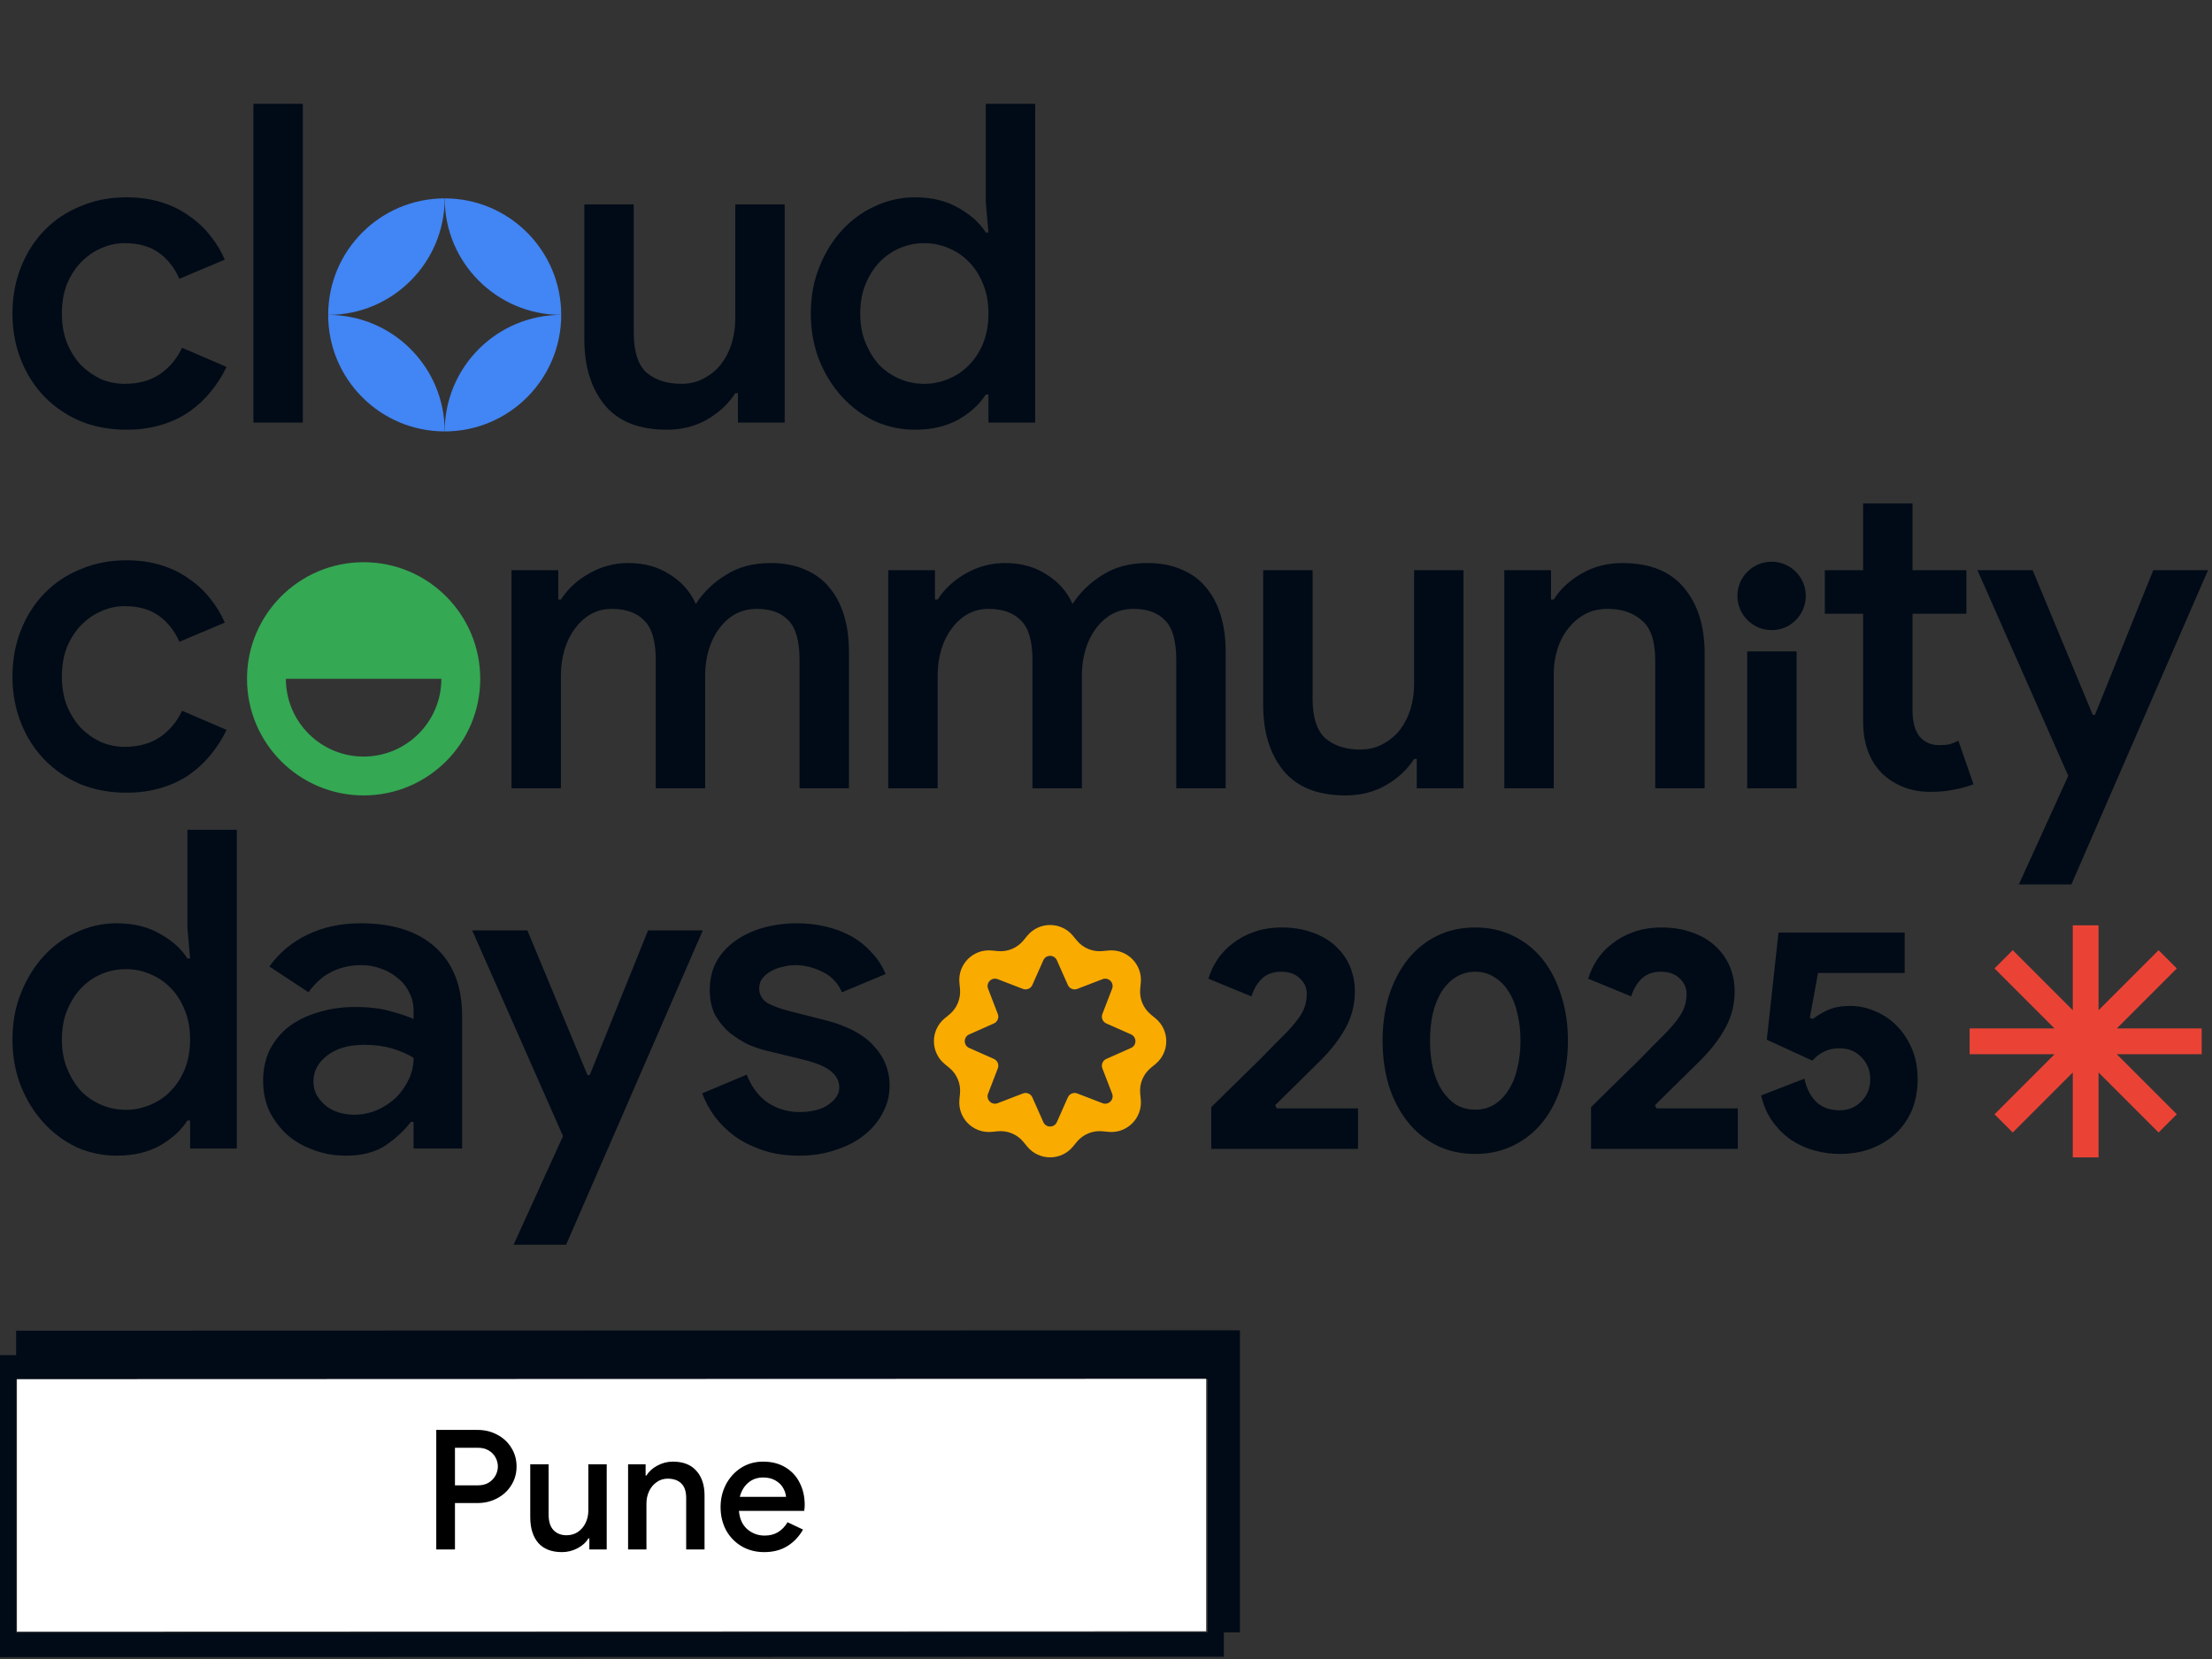 <svg width="424" height="318" viewBox="0 0 424 318" fill="none" xmlns="http://www.w3.org/2000/svg">
<rect x="0" y="0" width="424" height="318" fill="#333333" stroke="none"/>
<path d="M43.435 70.333C42.639 71.983 41.643 73.547 40.448 75.027C39.311 76.449 37.945 77.729 36.352 78.867C34.816 79.948 33.024 80.801 30.976 81.427C28.928 82.052 26.681 82.365 24.235 82.365C21.049 82.365 18.119 81.825 15.445 80.744C12.772 79.606 10.468 78.042 8.533 76.051C6.599 74.059 5.092 71.699 4.011 68.968C2.93 66.237 2.389 63.279 2.389 60.093C2.389 56.907 2.93 53.949 4.011 51.218C5.092 48.488 6.599 46.127 8.533 44.136C10.468 42.145 12.772 40.608 15.445 39.528C18.119 38.39 21.049 37.821 24.235 37.821C26.681 37.821 28.9 38.134 30.891 38.76C32.939 39.385 34.731 40.267 36.267 41.405C37.86 42.486 39.225 43.766 40.363 45.245C41.501 46.667 42.411 48.175 43.094 49.768L34.39 53.437C33.422 51.275 32.086 49.597 30.379 48.402C28.672 47.208 26.511 46.61 23.894 46.61C22.301 46.61 20.765 46.952 19.285 47.634C17.863 48.26 16.583 49.17 15.445 50.365C14.365 51.503 13.483 52.897 12.8 54.546C12.174 56.196 11.861 58.045 11.861 60.093C11.861 62.141 12.174 63.99 12.8 65.64C13.483 67.29 14.365 68.712 15.445 69.907C16.583 71.044 17.863 71.955 19.285 72.637C20.765 73.263 22.301 73.576 23.894 73.576C26.511 73.576 28.729 72.979 30.55 71.784C32.427 70.532 33.878 68.826 34.902 66.664L43.435 70.333ZM48.572 81V19.901H58.045V81H48.572Z" fill="#010B17"/>
<path d="M141.448 75.368H140.936C139.684 77.359 137.892 79.037 135.56 80.403C133.284 81.711 130.696 82.365 127.795 82.365C122.504 82.365 118.55 80.801 115.933 77.672C113.316 74.486 112.008 70.276 112.008 65.043V39.186H121.48V63.763C121.48 67.403 122.305 69.963 123.954 71.443C125.661 72.865 127.88 73.576 130.611 73.576C132.203 73.576 133.626 73.235 134.877 72.552C136.186 71.869 137.295 70.959 138.205 69.821C139.116 68.626 139.798 67.29 140.253 65.811C140.708 64.275 140.936 62.682 140.936 61.032V39.186H150.408V81H141.448V75.368ZM189.468 75.624H188.956C187.819 77.444 186.084 79.037 183.751 80.403C181.419 81.711 178.631 82.365 175.388 82.365C172.714 82.365 170.154 81.825 167.708 80.744C165.319 79.606 163.214 78.042 161.393 76.051C159.573 74.059 158.122 71.727 157.041 69.053C155.961 66.323 155.42 63.336 155.42 60.093C155.42 56.85 155.961 53.892 157.041 51.218C158.122 48.488 159.573 46.127 161.393 44.136C163.214 42.145 165.319 40.608 167.708 39.528C170.154 38.39 172.714 37.821 175.388 37.821C178.631 37.821 181.419 38.504 183.751 39.869C186.084 41.177 187.819 42.742 188.956 44.562H189.468L188.956 38.76V19.901H198.429V81H189.468V75.624ZM177.18 73.576C178.773 73.576 180.309 73.263 181.788 72.637C183.324 72.011 184.633 71.13 185.714 69.992C186.852 68.854 187.762 67.46 188.444 65.811C189.127 64.104 189.468 62.198 189.468 60.093C189.468 57.988 189.127 56.111 188.444 54.461C187.762 52.754 186.852 51.332 185.714 50.194C184.633 49.057 183.324 48.175 181.788 47.549C180.309 46.923 178.773 46.61 177.18 46.61C175.531 46.61 173.966 46.923 172.487 47.549C171.008 48.175 169.699 49.085 168.562 50.28C167.481 51.417 166.599 52.811 165.916 54.461C165.234 56.111 164.892 57.988 164.892 60.093C164.892 62.198 165.234 64.075 165.916 65.725C166.599 67.375 167.481 68.797 168.562 69.992C169.699 71.13 171.008 72.011 172.487 72.637C173.966 73.263 175.531 73.576 177.18 73.576Z" fill="#010B17"/>
<path d="M62.906 60.359C62.906 48.025 72.906 38.025 85.24 38.025V38.025C85.24 50.36 75.241 60.359 62.906 60.359V60.359Z" fill="#4285F4"/>
<path d="M62.906 60.359C62.906 72.694 72.906 82.694 85.24 82.694V82.694C85.24 70.359 75.241 60.359 62.906 60.359V60.359Z" fill="#4285F4"/>
<path d="M107.574 60.359C107.574 48.025 97.575 38.025 85.24 38.025V38.025C85.24 50.36 95.24 60.359 107.574 60.359V60.359Z" fill="#4285F4"/>
<path d="M107.574 60.359C107.574 72.694 97.575 82.694 85.24 82.694V82.694C85.24 70.359 95.24 60.359 107.574 60.359V60.359Z" fill="#4285F4"/>
<path d="M43.435 139.911C42.639 141.561 41.643 143.126 40.448 144.605C39.311 146.027 37.945 147.307 36.352 148.445C34.816 149.526 33.024 150.379 30.976 151.005C28.928 151.631 26.681 151.943 24.235 151.943C21.049 151.943 18.119 151.403 15.445 150.322C12.772 149.184 10.468 147.62 8.533 145.629C6.599 143.638 5.092 141.277 4.011 138.546C2.93 135.815 2.389 132.857 2.389 129.671C2.389 126.485 2.93 123.527 4.011 120.797C5.092 118.066 6.599 115.705 8.533 113.714C10.468 111.723 12.772 110.187 15.445 109.106C18.119 107.968 21.049 107.399 24.235 107.399C26.681 107.399 28.9 107.712 30.891 108.338C32.939 108.963 34.731 109.845 36.267 110.983C37.86 112.064 39.225 113.344 40.363 114.823C41.501 116.245 42.411 117.753 43.094 119.346L34.39 123.015C33.422 120.853 32.086 119.175 30.379 117.98C28.672 116.786 26.511 116.188 23.894 116.188C22.301 116.188 20.765 116.53 19.285 117.212C17.863 117.838 16.583 118.748 15.445 119.943C14.365 121.081 13.483 122.475 12.8 124.125C12.174 125.774 11.861 127.623 11.861 129.671C11.861 131.719 12.174 133.568 12.8 135.218C13.483 136.868 14.365 138.29 15.445 139.485C16.583 140.622 17.863 141.533 19.285 142.215C20.765 142.841 22.301 143.154 23.894 143.154C26.511 143.154 28.729 142.557 30.55 141.362C32.427 140.11 33.878 138.404 34.902 136.242L43.435 139.911Z" fill="#010B17"/>
<path fill-rule="evenodd" clip-rule="evenodd" d="M69.7 107.764C57.355 107.764 47.348 117.771 47.348 130.116C47.348 142.461 57.355 152.468 69.7 152.468C82.045 152.468 92.052 142.461 92.052 130.116C92.052 117.771 82.045 107.764 69.7 107.764ZM69.7 145.018C61.47 145.018 54.798 138.346 54.798 130.116L84.602 130.116C84.602 138.346 77.93 145.018 69.7 145.018Z" fill="#34A853"/>
<path d="M98.047 109.288H107.007V114.92H107.519C108.827 112.872 110.648 111.194 112.98 109.886C115.313 108.577 117.788 107.923 120.404 107.923C123.533 107.923 126.207 108.663 128.426 110.142C130.701 111.564 132.351 113.441 133.375 115.774C134.797 113.555 136.703 111.706 139.093 110.227C141.482 108.691 144.355 107.923 147.711 107.923C150.271 107.923 152.49 108.35 154.367 109.203C156.245 110 157.781 111.137 158.975 112.616C160.227 114.096 161.166 115.888 161.792 117.992C162.417 120.041 162.73 122.345 162.73 124.905V151.102H153.258V126.526C153.258 122.885 152.547 120.353 151.125 118.931C149.759 117.452 147.74 116.712 145.066 116.712C143.53 116.712 142.136 117.054 140.885 117.736C139.69 118.419 138.666 119.358 137.813 120.553C136.959 121.69 136.305 123.027 135.85 124.563C135.395 126.099 135.167 127.721 135.167 129.427V151.102H125.695V126.526C125.695 122.885 124.956 120.353 123.476 118.931C122.054 117.452 119.978 116.712 117.247 116.712C115.768 116.712 114.431 117.054 113.236 117.736C112.042 118.419 111.018 119.358 110.164 120.553C109.311 121.69 108.657 123.027 108.202 124.563C107.747 126.099 107.519 127.721 107.519 129.427V151.102H98.047V109.288Z" fill="#010B17"/>
<path d="M170.258 109.288H179.218V114.92H179.73C181.038 112.872 182.859 111.194 185.191 109.886C187.524 108.577 189.998 107.923 192.615 107.923C195.744 107.923 198.418 108.663 200.637 110.142C202.912 111.564 204.562 113.441 205.586 115.774C207.008 113.555 208.914 111.706 211.303 110.227C213.693 108.691 216.566 107.923 219.922 107.923C222.482 107.923 224.701 108.35 226.578 109.203C228.455 110 229.992 111.137 231.186 112.616C232.438 114.096 233.376 115.888 234.002 117.992C234.628 120.041 234.941 122.345 234.941 124.905V151.102H225.469V126.526C225.469 122.885 224.758 120.353 223.335 118.931C221.97 117.452 219.951 116.712 217.277 116.712C215.741 116.712 214.347 117.054 213.095 117.736C211.901 118.419 210.877 119.358 210.023 120.553C209.17 121.69 208.516 123.027 208.061 124.563C207.606 126.099 207.378 127.721 207.378 129.427V151.102H197.906V126.526C197.906 122.885 197.166 120.353 195.687 118.931C194.265 117.452 192.188 116.712 189.458 116.712C187.979 116.712 186.642 117.054 185.447 117.736C184.252 118.419 183.228 119.358 182.375 120.553C181.522 121.69 180.867 123.027 180.412 124.563C179.957 126.099 179.73 127.721 179.73 129.427V151.102H170.258V109.288Z" fill="#010B17"/>
<path d="M271.567 145.47H271.055C269.804 147.461 268.012 149.139 265.679 150.505C263.404 151.813 260.815 152.467 257.914 152.467C252.623 152.467 248.669 150.903 246.052 147.774C243.435 144.588 242.127 140.378 242.127 135.145V109.288H251.599V133.865C251.599 137.506 252.424 140.066 254.074 141.545C255.78 142.967 257.999 143.678 260.73 143.678C262.323 143.678 263.745 143.337 264.997 142.654C266.305 141.971 267.414 141.061 268.325 139.923C269.235 138.729 269.917 137.392 270.373 135.913C270.828 134.377 271.055 132.784 271.055 131.134V109.288H280.527V151.102H271.567V145.47Z" fill="#010B17"/>
<path d="M297.306 114.92H297.818C299.069 112.929 300.833 111.28 303.108 109.971C305.441 108.606 308.058 107.923 310.959 107.923C316.25 107.923 320.204 109.516 322.82 112.702C325.437 115.831 326.746 120.012 326.746 125.246V151.102H317.274V126.526C317.274 122.885 316.42 120.353 314.714 118.931C313.064 117.452 310.874 116.712 308.143 116.712C306.493 116.712 305.042 117.054 303.791 117.736C302.539 118.419 301.458 119.358 300.548 120.553C299.638 121.69 298.955 123.027 298.5 124.563C298.045 126.042 297.818 127.607 297.818 129.257V151.102H288.345V109.288H297.306V114.92Z" fill="#010B17"/>
<path d="M339.684 120.708C337.863 120.708 336.327 120.083 335.076 118.831C333.881 117.579 333.284 116.072 333.284 114.308C333.284 112.545 333.881 111.037 335.076 109.786C336.327 108.534 337.863 107.908 339.684 107.908C341.447 107.908 342.927 108.534 344.121 109.786C345.373 111.037 345.999 112.545 345.999 114.308C345.999 116.072 345.373 117.579 344.121 118.831C342.927 120.083 341.447 120.708 339.684 120.708ZM334.905 151.102V124.855H344.377V151.102H334.905Z" fill="#010B17"/>
<path d="M357.124 117.651H349.785V109.288H357.124V96.488H366.596V109.288H376.922V117.651H366.596V136.254C366.596 137.278 366.71 138.217 366.938 139.07C367.165 139.923 367.506 140.634 367.962 141.203C368.929 142.284 370.152 142.825 371.631 142.825C372.541 142.825 373.252 142.768 373.764 142.654C374.276 142.483 374.817 142.256 375.386 141.971L378.287 150.334C377.092 150.789 375.841 151.131 374.532 151.358C373.224 151.643 371.745 151.785 370.095 151.785C368.104 151.785 366.34 151.472 364.804 150.846C363.268 150.22 361.931 149.367 360.793 148.286C358.347 145.84 357.124 142.512 357.124 138.302V117.651Z" fill="#010B17"/>
<path d="M396.447 148.713L379.039 109.288H389.62L401.141 137.022H401.567L412.746 109.288H423.242L397.045 169.534H386.975L396.447 148.713Z" fill="#010B17"/>
<path d="M346.139 114.222C346.139 117.842 343.204 120.777 339.584 120.777C335.964 120.777 333.03 117.842 333.03 114.222C333.03 110.602 335.964 107.668 339.584 107.668C343.204 107.668 346.139 110.602 346.139 114.222Z" fill="#010B17"/>
<path d="M36.438 214.78H35.926C34.788 216.601 33.053 218.194 30.72 219.559C28.388 220.867 25.6 221.522 22.358 221.522C19.684 221.522 17.124 220.981 14.678 219.9C12.288 218.762 10.183 217.198 8.363 215.207C6.542 213.216 5.092 210.883 4.011 208.209C2.93 205.479 2.389 202.492 2.389 199.249C2.389 196.007 2.93 193.048 4.011 190.375C5.092 187.644 6.542 185.283 8.363 183.292C10.183 181.301 12.288 179.765 14.678 178.684C17.124 177.546 19.684 176.977 22.358 176.977C25.6 176.977 28.388 177.66 30.72 179.025C33.053 180.334 34.788 181.898 35.926 183.719H36.438L35.926 177.916V159.057H45.398V220.156H36.438V214.78ZM24.15 212.732C25.742 212.732 27.279 212.419 28.758 211.794C30.294 211.168 31.602 210.286 32.683 209.148C33.821 208.01 34.731 206.617 35.414 204.967C36.096 203.26 36.438 201.354 36.438 199.249C36.438 197.144 36.096 195.267 35.414 193.617C34.731 191.911 33.821 190.488 32.683 189.351C31.602 188.213 30.294 187.331 28.758 186.705C27.279 186.079 25.742 185.767 24.15 185.767C22.5 185.767 20.935 186.079 19.456 186.705C17.977 187.331 16.669 188.241 15.531 189.436C14.45 190.574 13.568 191.968 12.886 193.617C12.203 195.267 11.861 197.144 11.861 199.249C11.861 201.354 12.203 203.232 12.886 204.881C13.568 206.531 14.45 207.953 15.531 209.148C16.669 210.286 17.977 211.168 19.456 211.794C20.935 212.419 22.5 212.732 24.15 212.732ZM79.276 215.036H78.764C77.513 216.686 75.891 218.194 73.9 219.559C71.909 220.867 69.377 221.522 66.305 221.522C64.087 221.522 62.01 221.152 60.076 220.412C58.142 219.73 56.463 218.762 55.041 217.511C53.619 216.202 52.481 214.695 51.628 212.988C50.831 211.225 50.433 209.29 50.433 207.185C50.433 204.967 50.86 202.976 51.713 201.212C52.623 199.448 53.846 197.969 55.383 196.775C56.975 195.58 58.853 194.67 61.015 194.044C63.176 193.361 65.509 193.02 68.012 193.02C70.8 193.02 73.132 193.304 75.009 193.873C76.887 194.385 78.309 194.869 79.276 195.324V193.703C79.276 192.451 78.992 191.285 78.423 190.204C77.911 189.123 77.171 188.213 76.204 187.473C75.294 186.677 74.241 186.079 73.047 185.681C71.852 185.226 70.6 184.999 69.292 184.999C67.187 184.999 65.281 185.425 63.575 186.279C61.925 187.075 60.446 188.383 59.137 190.204L51.628 185.255C53.619 182.524 56.094 180.476 59.052 179.111C62.01 177.688 65.367 176.977 69.121 176.977C75.322 176.977 80.101 178.513 83.457 181.585C86.871 184.657 88.578 189.038 88.578 194.727V220.156H79.276V215.036ZM79.276 202.748C78.025 202.009 76.631 201.411 75.095 200.956C73.559 200.501 71.795 200.273 69.804 200.273C66.846 200.273 64.485 200.956 62.721 202.321C60.958 203.687 60.076 205.337 60.076 207.271C60.076 208.295 60.303 209.205 60.759 210.001C61.214 210.741 61.783 211.395 62.465 211.964C63.205 212.533 64.03 212.96 64.94 213.244C65.907 213.529 66.874 213.671 67.841 213.671C69.377 213.671 70.828 213.386 72.193 212.818C73.616 212.192 74.839 211.395 75.863 210.428C76.887 209.404 77.712 208.238 78.337 206.929C78.963 205.621 79.276 204.227 79.276 202.748ZM107.92 217.767L90.512 178.343H101.094L112.614 206.076H113.04L124.219 178.343H134.715L108.518 238.588H98.448L107.92 217.767ZM153.199 221.522C150.639 221.522 148.335 221.18 146.287 220.498C144.239 219.815 142.447 218.933 140.911 217.852C139.375 216.714 138.066 215.434 136.985 214.012C135.961 212.59 135.165 211.111 134.596 209.575L143.129 205.991C144.096 208.437 145.49 210.257 147.311 211.452C149.131 212.59 151.094 213.159 153.199 213.159C155.588 213.159 157.466 212.675 158.831 211.708C160.196 210.741 160.879 209.66 160.879 208.465C160.879 207.271 160.367 206.247 159.343 205.393C158.319 204.483 156.385 203.687 153.54 203.004L147.567 201.553C146.258 201.269 144.921 200.842 143.556 200.273C142.248 199.648 141.024 198.88 139.887 197.969C138.749 197.002 137.81 195.864 137.071 194.556C136.388 193.191 136.047 191.598 136.047 189.777C136.047 187.729 136.473 185.909 137.327 184.316C138.237 182.723 139.46 181.386 140.996 180.305C142.532 179.224 144.296 178.399 146.287 177.831C148.335 177.262 150.497 176.977 152.772 176.977C154.649 176.977 156.442 177.176 158.148 177.575C159.912 177.973 161.533 178.57 163.012 179.367C164.491 180.163 165.8 181.187 166.938 182.439C168.132 183.633 169.071 185.055 169.754 186.705L161.391 190.204C160.594 188.383 159.343 187.075 157.636 186.279C155.93 185.425 154.194 184.999 152.431 184.999C151.634 184.999 150.809 185.112 149.956 185.34C149.16 185.511 148.42 185.795 147.737 186.193C147.112 186.535 146.571 186.99 146.116 187.559C145.718 188.127 145.519 188.753 145.519 189.436C145.519 190.574 146.002 191.484 146.969 192.167C147.993 192.792 149.529 193.361 151.577 193.873L157.978 195.495C162.301 196.576 165.458 198.225 167.45 200.444C169.498 202.606 170.522 205.166 170.522 208.124C170.522 209.945 170.095 211.651 169.242 213.244C168.445 214.837 167.279 216.259 165.743 217.511C164.207 218.762 162.358 219.73 160.196 220.412C158.091 221.152 155.759 221.522 153.199 221.522Z" fill="#010B17"/>
<path d="M244.728 212.458H260.309V220.219H232.178V212.216C234.603 209.831 236.846 207.628 238.908 205.607C239.797 204.759 240.686 203.889 241.575 203C242.424 202.111 243.212 201.303 243.94 200.575C244.708 199.807 245.375 199.14 245.94 198.574C246.547 197.968 246.991 197.503 247.274 197.18C248.446 195.887 249.275 194.755 249.76 193.785C250.245 192.774 250.488 191.683 250.488 190.511C250.488 189.339 250.043 188.348 249.154 187.54C248.305 186.691 247.113 186.267 245.577 186.267C244.041 186.267 242.808 186.711 241.878 187.601C240.989 188.449 240.322 189.581 239.878 190.996L231.632 187.601C231.996 186.348 232.562 185.135 233.33 183.963C234.098 182.791 235.068 181.76 236.24 180.871C237.412 179.941 238.786 179.194 240.363 178.628C241.979 178.062 243.758 177.779 245.698 177.779C247.881 177.779 249.841 178.102 251.579 178.749C253.317 179.355 254.772 180.204 255.944 181.295C257.157 182.387 258.086 183.68 258.733 185.176C259.38 186.671 259.703 188.288 259.703 190.026C259.703 192.532 259.117 194.856 257.945 196.998C256.813 199.1 255.217 201.181 253.155 203.243L244.425 211.852L244.728 212.458ZM282.781 221.189C280.032 221.189 277.567 220.643 275.384 219.552C273.201 218.461 271.342 216.945 269.806 215.005C268.27 213.065 267.078 210.781 266.229 208.154C265.421 205.486 265.017 202.596 265.017 199.484C265.017 196.372 265.421 193.502 266.229 190.875C267.078 188.207 268.27 185.903 269.806 183.963C271.342 182.023 273.201 180.507 275.384 179.416C277.567 178.325 280.032 177.779 282.781 177.779C285.489 177.779 287.934 178.325 290.117 179.416C292.34 180.507 294.219 182.023 295.755 183.963C297.291 185.903 298.463 188.207 299.272 190.875C300.12 193.502 300.545 196.372 300.545 199.484C300.545 202.596 300.12 205.486 299.272 208.154C298.463 210.781 297.291 213.065 295.755 215.005C294.219 216.945 292.34 218.461 290.117 219.552C287.934 220.643 285.489 221.189 282.781 221.189ZM282.781 212.701C284.155 212.701 285.368 212.377 286.418 211.731C287.51 211.044 288.419 210.114 289.147 208.942C289.915 207.77 290.481 206.375 290.844 204.759C291.249 203.142 291.451 201.384 291.451 199.484C291.451 197.584 291.249 195.826 290.844 194.209C290.481 192.592 289.915 191.198 289.147 190.026C288.419 188.854 287.51 187.944 286.418 187.298C285.368 186.61 284.155 186.267 282.781 186.267C281.407 186.267 280.174 186.61 279.082 187.298C278.032 187.944 277.122 188.854 276.354 190.026C275.627 191.198 275.061 192.592 274.657 194.209C274.293 195.826 274.111 197.584 274.111 199.484C274.111 201.384 274.293 203.142 274.657 204.759C275.061 206.375 275.627 207.77 276.354 208.942C277.122 210.114 278.032 211.044 279.082 211.731C280.174 212.377 281.407 212.701 282.781 212.701ZM317.525 212.458H333.106V220.219H304.975V212.216C307.4 209.831 309.643 207.628 311.704 205.607C312.594 204.759 313.483 203.889 314.372 203C315.221 202.111 316.009 201.303 316.736 200.575C317.504 199.807 318.171 199.14 318.737 198.574C319.343 197.968 319.788 197.503 320.071 197.18C321.243 195.887 322.072 194.755 322.557 193.785C323.042 192.774 323.284 191.683 323.284 190.511C323.284 189.339 322.84 188.348 321.95 187.54C321.102 186.691 319.909 186.267 318.373 186.267C316.837 186.267 315.605 186.711 314.675 187.601C313.786 188.449 313.119 189.581 312.674 190.996L304.429 187.601C304.793 186.348 305.359 185.135 306.126 183.963C306.894 182.791 307.864 181.76 309.037 180.871C310.209 179.941 311.583 179.194 313.159 178.628C314.776 178.062 316.555 177.779 318.495 177.779C320.677 177.779 322.638 178.102 324.376 178.749C326.114 179.355 327.569 180.204 328.741 181.295C329.953 182.387 330.883 183.68 331.53 185.176C332.176 186.671 332.5 188.288 332.5 190.026C332.5 192.532 331.914 194.856 330.742 196.998C329.61 199.1 328.013 201.181 325.952 203.243L317.221 211.852L317.525 212.458ZM352.667 221.189C351.01 221.189 349.373 220.967 347.756 220.522C346.14 220.077 344.644 219.39 343.27 218.461C341.936 217.531 340.764 216.359 339.753 214.944C338.743 213.529 338.015 211.872 337.571 209.973L345.877 206.759C346.281 208.659 347.049 210.154 348.181 211.246C349.313 212.297 350.808 212.822 352.667 212.822C354.284 212.822 355.658 212.256 356.79 211.124C357.922 209.993 358.488 208.578 358.488 206.88C358.488 205.183 357.922 203.768 356.79 202.637C355.699 201.505 354.304 200.939 352.607 200.939C351.435 200.939 350.424 201.161 349.575 201.606C348.726 202.05 347.999 202.616 347.393 203.303L338.662 199.302L340.905 178.749H365.096V186.509H348.484L346.908 195.119L347.514 195.3C348.282 194.694 349.232 194.128 350.363 193.603C351.536 193.077 352.95 192.815 354.607 192.815C356.305 192.815 357.922 193.158 359.458 193.845C361.034 194.492 362.408 195.422 363.58 196.634C364.793 197.847 365.763 199.322 366.491 201.06C367.218 202.798 367.582 204.738 367.582 206.88C367.582 209.023 367.218 210.983 366.491 212.761C365.763 214.499 364.732 215.995 363.399 217.248C362.065 218.501 360.488 219.471 358.67 220.158C356.851 220.845 354.85 221.189 352.667 221.189Z" fill="#010B17"/>
<path fill-rule="evenodd" clip-rule="evenodd" d="M205.664 179.374C203.395 176.617 199.174 176.617 196.905 179.374L196.173 180.265C194.972 181.723 193.125 182.489 191.245 182.306L190.097 182.194C186.543 181.849 183.558 184.834 183.903 188.388L184.015 189.536C184.197 191.416 183.432 193.263 181.974 194.464L181.083 195.196C178.326 197.465 178.326 201.686 181.083 203.955L181.974 204.688C183.432 205.888 184.197 207.736 184.015 209.616L183.903 210.764C183.558 214.317 186.543 217.302 190.097 216.957L191.245 216.846C193.125 216.663 194.972 217.428 196.173 218.887L196.905 219.777C199.174 222.534 203.395 222.534 205.664 219.777L206.397 218.887C207.597 217.428 209.445 216.663 211.325 216.846L212.473 216.957C216.026 217.302 219.011 214.317 218.666 210.764L218.555 209.616C218.372 207.736 219.137 205.888 220.596 204.688L221.486 203.955C224.243 201.686 224.243 197.465 221.486 195.196L220.596 194.464C219.137 193.263 218.372 191.416 218.555 189.536L218.666 188.388C219.011 184.834 216.026 181.849 212.473 182.194L211.325 182.306C209.445 182.489 207.597 181.723 206.397 180.265L205.664 179.374ZM202.581 184.061C202.082 182.938 200.488 182.938 199.989 184.061L197.882 188.807C197.575 189.497 196.781 189.826 196.076 189.554L191.231 187.689C190.084 187.247 188.956 188.375 189.398 189.522L191.263 194.367C191.535 195.072 191.206 195.866 190.516 196.173L185.77 198.28C184.647 198.779 184.647 200.373 185.77 200.872L190.516 202.979C191.206 203.286 191.535 204.079 191.263 204.784L189.398 209.63C188.956 210.777 190.084 211.904 191.231 211.463L196.076 209.597C196.781 209.326 197.575 209.655 197.882 210.345L199.989 215.091C200.488 216.214 202.082 216.214 202.581 215.091L204.688 210.345C204.994 209.655 205.788 209.326 206.493 209.597L211.339 211.463C212.486 211.904 213.613 210.777 213.172 209.63L211.306 204.784C211.035 204.079 211.364 203.286 212.054 202.979L216.8 200.872C217.923 200.373 217.923 198.779 216.8 198.28L212.054 196.173C211.364 195.866 211.035 195.072 211.306 194.367L213.172 189.522C213.613 188.375 212.486 187.247 211.339 187.689L206.493 189.554C205.788 189.826 204.994 189.497 204.688 188.807L202.581 184.061Z" fill="#FAAB00"/>
<path d="M402.255 177.369H397.314V193.642L385.807 182.135L382.313 185.63L393.819 197.136H377.547V202.078H393.819L382.313 213.584L385.807 217.079L397.314 205.572V221.845H402.255V205.572L413.762 217.079L417.256 213.584L405.75 202.078H422.022V197.136H405.75L417.256 185.63L413.762 182.135L402.255 193.642V177.369Z" fill="#EA4336"/>
<path fill-rule="evenodd" clip-rule="evenodd" d="M3.09 255.072L237.675 255V312.89H234.585V317.572L0 317.644V259.753H3.09V255.072ZM231.495 264.363L3.09 264.435V312.962L231.495 312.89V264.363Z" fill="#010B17"/>
<path d="M3.244 264.363L231.202 264.292V312.685L3.244 312.757V264.363Z" fill="white"/>
<path d="M83.624 274.088H91.56C92.904 274.088 94.141 274.387 95.272 274.984C96.424 275.581 97.331 276.413 97.992 277.48C98.675 278.547 99.016 279.752 99.016 281.096C99.016 282.44 98.675 283.645 97.992 284.712C97.331 285.779 96.424 286.611 95.272 287.208C94.141 287.805 92.904 288.104 91.56 288.104H87.208V297H83.624V274.088ZM91.624 284.712C92.413 284.712 93.096 284.541 93.672 284.2C94.248 283.837 94.685 283.379 94.984 282.824C95.283 282.269 95.432 281.693 95.432 281.096C95.432 280.499 95.283 279.923 94.984 279.368C94.685 278.813 94.248 278.365 93.672 278.024C93.096 277.683 92.413 277.512 91.624 277.512H87.208V284.712H91.624ZM107.719 297.512C105.735 297.512 104.22 296.925 103.175 295.752C102.151 294.557 101.639 292.904 101.639 290.792V280.68H105.159V290.312C105.159 291.635 105.468 292.627 106.087 293.288C106.727 293.949 107.559 294.28 108.583 294.28C109.415 294.28 110.151 294.067 110.791 293.64C111.431 293.192 111.921 292.605 112.263 291.88C112.604 291.155 112.775 290.376 112.775 289.544V280.68H116.295V297H112.967V294.888H112.775C112.327 295.656 111.633 296.285 110.695 296.776C109.756 297.267 108.764 297.512 107.719 297.512ZM120.392 280.68H123.752V282.824H123.912C124.381 282.056 125.074 281.427 125.992 280.936C126.93 280.424 127.922 280.168 128.968 280.168C130.952 280.168 132.456 280.755 133.48 281.928C134.525 283.08 135.048 284.659 135.048 286.664V297H131.528V287.144C131.528 285.864 131.208 284.925 130.568 284.328C129.949 283.731 129.085 283.432 127.976 283.432C127.186 283.432 126.482 283.656 125.864 284.104C125.245 284.531 124.765 285.107 124.424 285.832C124.082 286.557 123.912 287.336 123.912 288.168V297H120.392V280.68ZM146.473 297.512C144.873 297.512 143.433 297.139 142.153 296.392C140.894 295.645 139.902 294.621 139.177 293.32C138.473 291.997 138.121 290.515 138.121 288.872C138.121 287.315 138.462 285.875 139.145 284.552C139.849 283.208 140.819 282.141 142.057 281.352C143.294 280.563 144.702 280.168 146.281 280.168C147.923 280.168 149.342 280.531 150.537 281.256C151.753 281.981 152.67 282.973 153.289 284.232C153.929 285.491 154.249 286.909 154.249 288.488C154.249 288.787 154.217 289.16 154.153 289.608H141.641C141.769 291.123 142.302 292.296 143.241 293.128C144.201 293.939 145.31 294.344 146.569 294.344C147.571 294.344 148.435 294.12 149.161 293.672C149.907 293.203 150.505 292.573 150.953 291.784L153.929 293.192C153.161 294.536 152.158 295.592 150.921 296.36C149.683 297.128 148.201 297.512 146.473 297.512ZM150.665 286.92C150.622 286.344 150.441 285.779 150.121 285.224C149.801 284.648 149.31 284.168 148.649 283.784C148.009 283.4 147.219 283.208 146.281 283.208C145.15 283.208 144.19 283.549 143.401 284.232C142.633 284.893 142.099 285.789 141.801 286.92H150.665Z" fill="black"/>
</svg>
